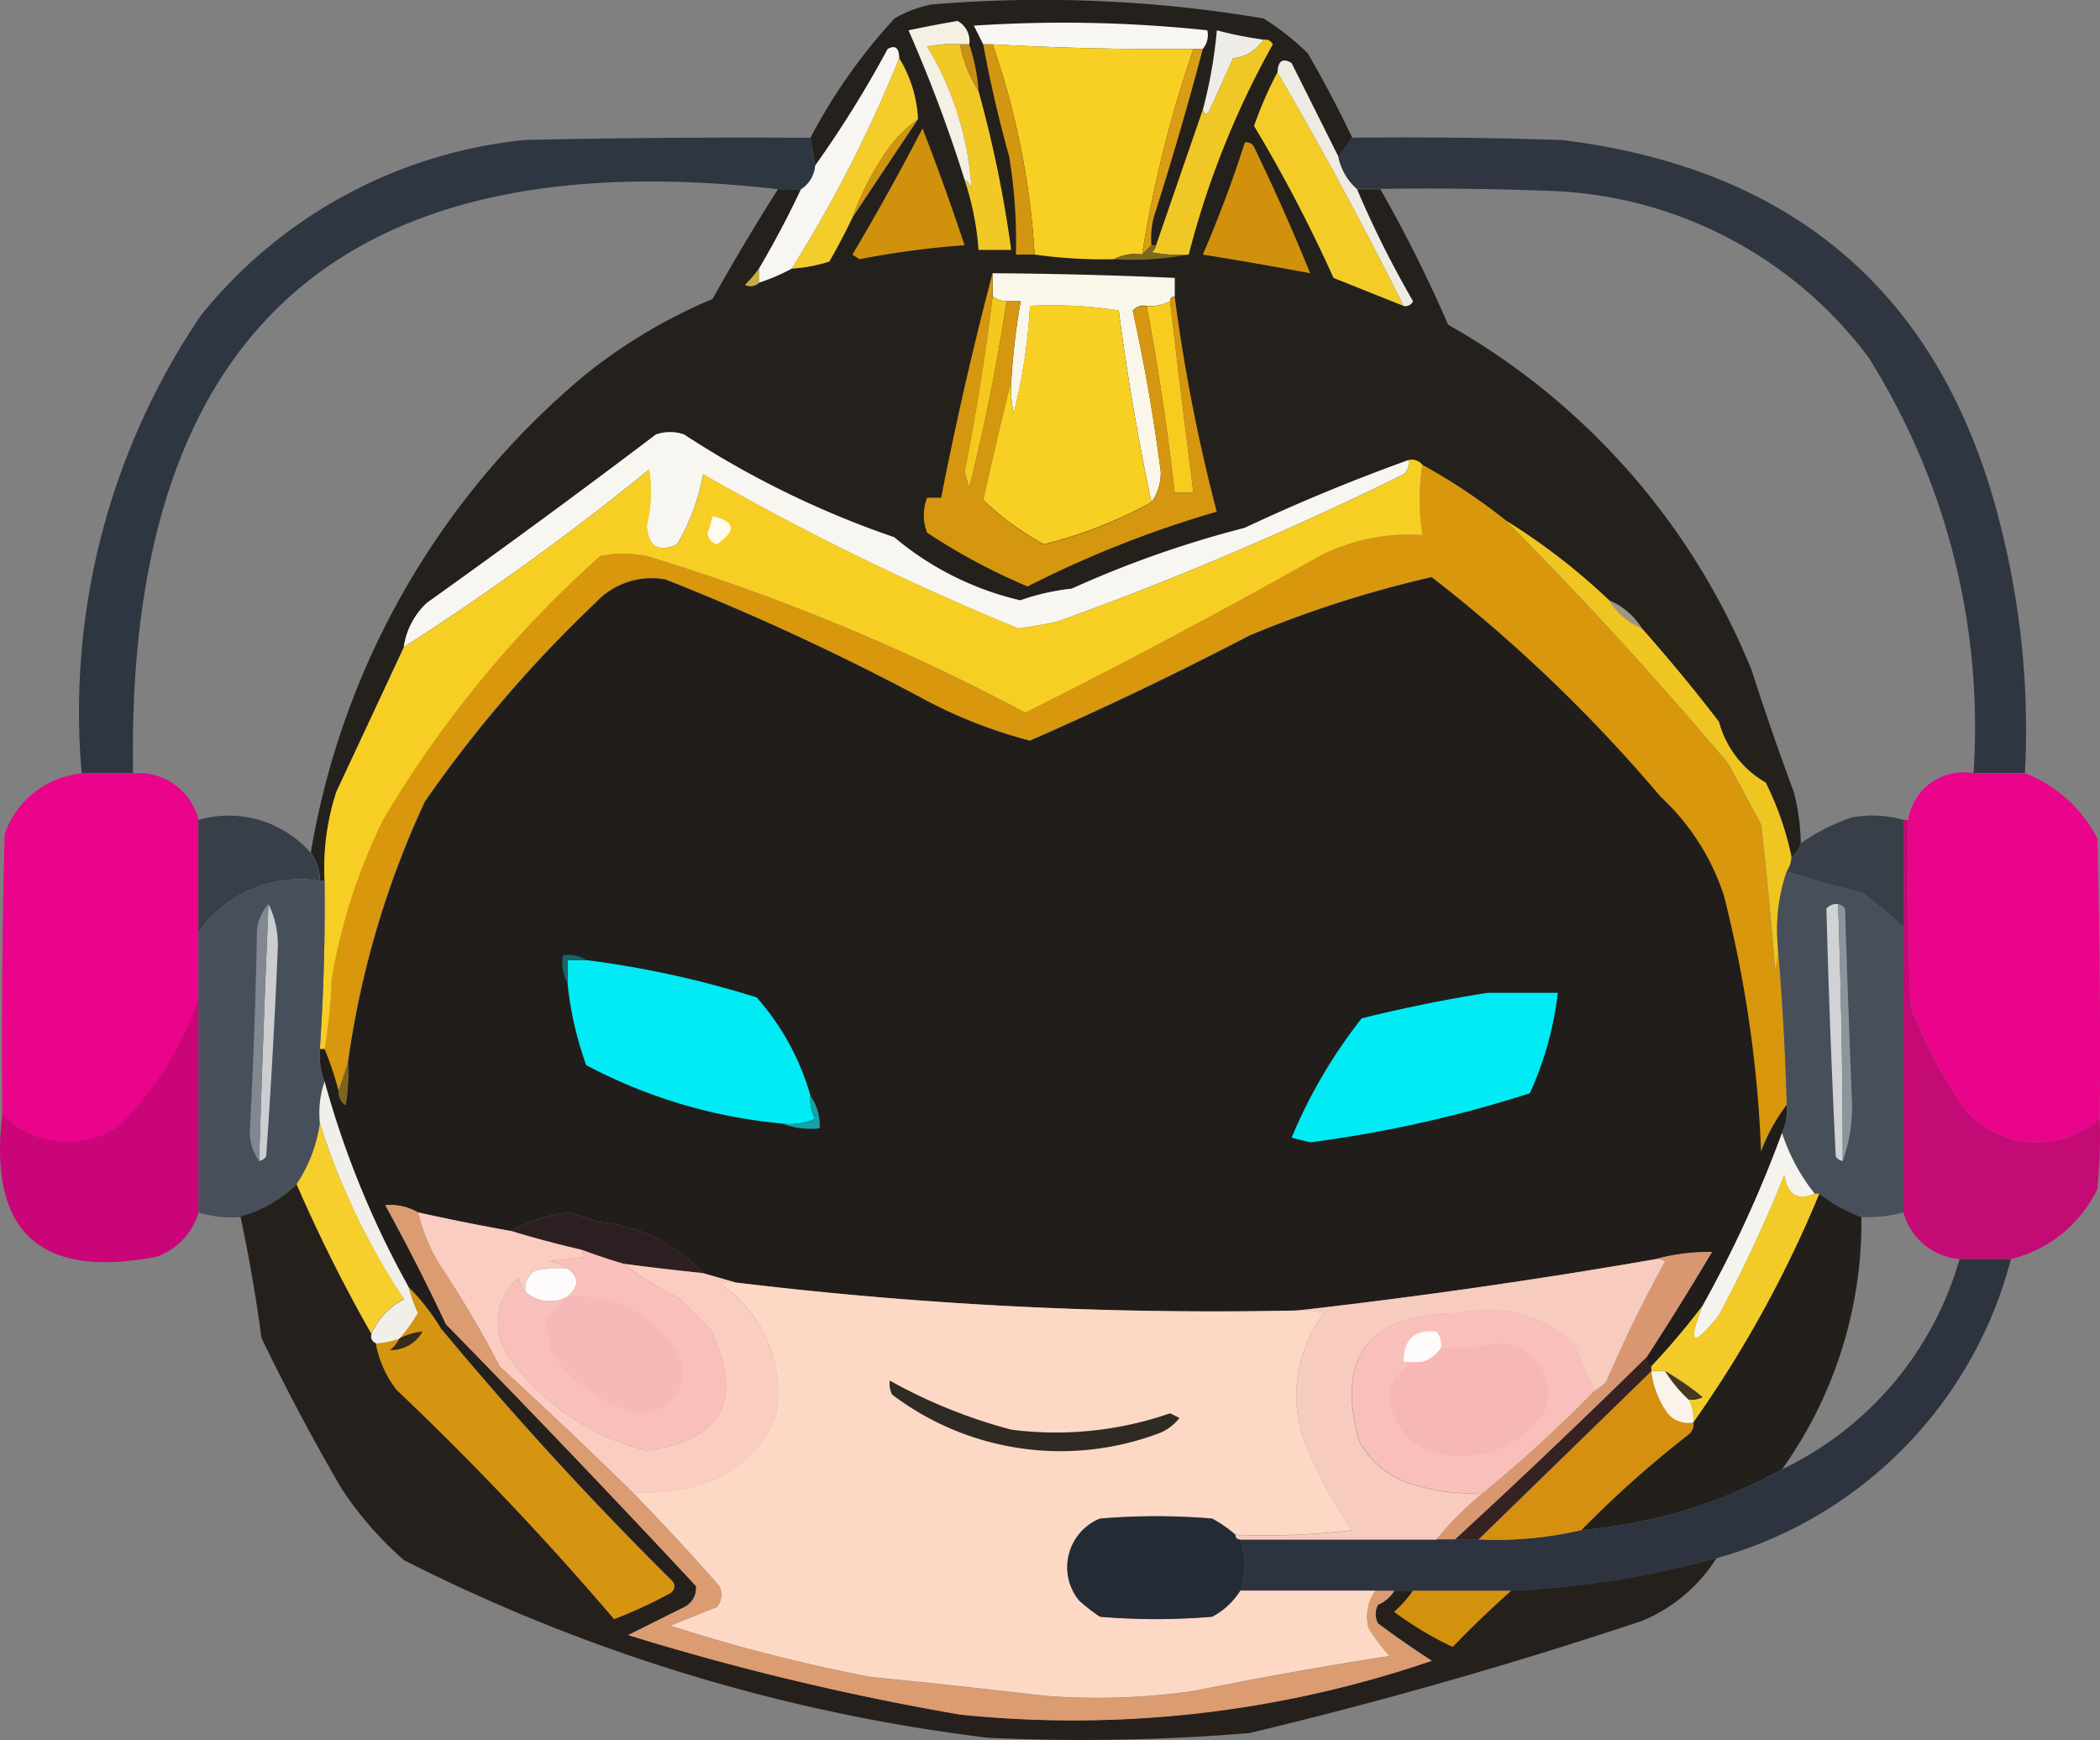 <svg xmlns="http://www.w3.org/2000/svg" width="40.481" height="33.539" viewBox="0 0 40.481 33.539">
  <rect x="0" y="0" width="40.481" height="33.539" fill="#808080" stroke="none"/>
  <g id="KAPTEN-LIVECHAT" transform="translate(-9.97 -11.462)">
    <g id="Group_8761" data-name="Group 8761" transform="translate(15.957 11.462)">
      <path id="Path_7720" data-name="Path 7720" d="M111.581,35.672q-.137.185-.27.36l-.9-1.8q-.256-.154-.27.18a7.343,7.343,0,0,0-.45,1.036,28.091,28.091,0,0,1,1.531,2.927l1.351.54a.165.165,0,0,0,.18-.09,19.564,19.564,0,0,1-1.081-2.161h.45a26.484,26.484,0,0,1,1.306,2.611,13.452,13.452,0,0,1,5.853,6.664q.379,1.181.81,2.341a4.226,4.226,0,0,1,.135.991.637.637,0,0,1-.18.27,5.853,5.853,0,0,0-.5-1.441,1.921,1.921,0,0,1-.9-1.171q-.712-.93-1.486-1.8a1.374,1.374,0,0,0-.63-.54,12.187,12.187,0,0,0-1.981-1.531,11.62,11.62,0,0,0-1.621-1.081.258.258,0,0,0-.27-.09q-1.6.576-3.152,1.306a20.3,20.3,0,0,0-3.332,1.171,4.341,4.341,0,0,0-.991.225,5.815,5.815,0,0,1-2.431-1.216A18.119,18.119,0,0,1,98.7,41.39a.832.832,0,0,0-.54,0q-2.187,1.655-4.412,3.242a1.439,1.439,0,0,0-.45.855Q92.655,46.869,92,48.279a4.717,4.717,0,0,0-.225,1.711h-.09a1.023,1.023,0,0,0-.18-.54,15.261,15.261,0,0,1,5.313-9.23,10.282,10.282,0,0,1,2.431-1.441q.6-1.075,1.261-2.116h.45q-.371.787-.81,1.531a2.721,2.721,0,0,1-.27.315.238.238,0,0,0,.27-.045,3.9,3.9,0,0,0,.63-.27,3.069,3.069,0,0,0,.72-.135q.244-.421.45-.855.626-.942,1.261-1.891a2.465,2.465,0,0,0-.36-1.171q-.005-.3-.225-.18a21.133,21.133,0,0,1-1.4,2.251l-.09-.54a10.7,10.7,0,0,1,1.621-2.3,2.212,2.212,0,0,1,.72-.27,25.566,25.566,0,0,1,6.393.27,4.875,4.875,0,0,1,.855.675Q111.188,34.849,111.581,35.672Z" transform="translate(-91.5 -33.017)" fill="#24201c" fill-rule="evenodd"/>
    </g>
    <g id="Group_8762" data-name="Group 8762" transform="translate(28.743 11.899)">
      <path id="Path_7721" data-name="Path 7721" d="M237.912,38.376h-.18q-1.938.018-3.872-.09h-.18l-.18-.36a26.273,26.273,0,0,1,4.5.09A.415.415,0,0,1,237.912,38.376Z" transform="translate(-233.5 -37.869)" fill="#f8f7f4" fill-rule="evenodd"/>
    </g>
    <g id="Group_8763" data-name="Group 8763" transform="translate(33.156 12.046)">
      <path id="Path_7722" data-name="Path 7722" d="M283.671,39.68a.792.792,0,0,1-.585.36l-.45.991q-.093.167-.135,0a9.226,9.226,0,0,0,.27-1.531A7.377,7.377,0,0,0,283.671,39.68Z" transform="translate(-282.5 -39.5)" fill="#edece6" fill-rule="evenodd"/>
    </g>
    <g id="Group_8764" data-name="Group 8764" transform="translate(27.843 12.311)">
      <path id="Path_7723" data-name="Path 7723" d="M224.13,42.445a2.736,2.736,0,0,0,.36.9,23.042,23.042,0,0,1,.63,3.062h-.63a5.536,5.536,0,0,0-.27-1.351.3.3,0,0,1,.135.18,6,6,0,0,0-.855-2.746A2.246,2.246,0,0,1,224.13,42.445Z" transform="translate(-223.5 -42.439)" fill="#f1c826" fill-rule="evenodd"/>
    </g>
    <g id="Group_8765" data-name="Group 8765" transform="translate(24.601 12.371)">
      <path id="Path_7724" data-name="Path 7724" d="M190.2,43.321a25.75,25.75,0,0,1-2.071,4.052,3.9,3.9,0,0,1-.63.27v-.27q.44-.744.81-1.531a.6.6,0,0,0,.27-.45,21.128,21.128,0,0,0,1.4-2.251Q190.2,43.017,190.2,43.321Z" transform="translate(-187.5 -43.105)" fill="#f7f6f2" fill-rule="evenodd"/>
    </g>
    <g id="Group_8766" data-name="Group 8766" transform="translate(29.104 12.316)">
      <path id="Path_7725" data-name="Path 7725" d="M237.5,42.5q1.934.108,3.872.09a23.909,23.909,0,0,0-.991,3.962.865.865,0,0,0-.54.09,9.479,9.479,0,0,1-1.531-.09A15.015,15.015,0,0,0,237.5,42.5Z" transform="translate(-237.5 -42.5)" fill="#f8cf23" fill-rule="evenodd"/>
    </g>
    <g id="Group_8767" data-name="Group 8767" transform="translate(27.483 11.866)">
      <path id="Path_7726" data-name="Path 7726" d="M220.671,37.95h-.18a2.245,2.245,0,0,0-.63.045,6,6,0,0,1,.855,2.746.3.3,0,0,0-.135-.18A28.045,28.045,0,0,0,219.5,37.68q.471-.1.946-.18A.438.438,0,0,1,220.671,37.95Z" transform="translate(-219.5 -37.5)" fill="#f4f0e4" fill-rule="evenodd"/>
    </g>
    <g id="Group_8768" data-name="Group 8768" transform="translate(32.165 12.224)">
      <path id="Path_7727" data-name="Path 7727" d="M273.661,41.475a.165.165,0,0,1,.18.09,16.867,16.867,0,0,0-1.621,4.052,2.921,2.921,0,0,1-.72-.045.2.2,0,0,0,.09-.135l.9-2.611q.042.167.135,0l.45-.991A.792.792,0,0,0,273.661,41.475Z" transform="translate(-271.5 -41.472)" fill="#efc826" fill-rule="evenodd"/>
    </g>
    <g id="Group_8769" data-name="Group 8769" transform="translate(34.596 12.628)">
      <path id="Path_7728" data-name="Path 7728" d="M299.671,47.81a1.137,1.137,0,0,0,.36.63,19.575,19.575,0,0,0,1.081,2.161.165.165,0,0,1-.18.09q-1.147-2.3-2.431-4.5.014-.334.27-.18Z" transform="translate(-298.5 -45.961)" fill="#eeebe2" fill-rule="evenodd"/>
    </g>
    <g id="Group_8770" data-name="Group 8770" transform="translate(28.473 12.316)">
      <path id="Path_7729" data-name="Path 7729" d="M230.5,42.5h.18a3.509,3.509,0,0,1,.18.9A2.736,2.736,0,0,1,230.5,42.5Z" transform="translate(-230.5 -42.5)" fill="#ca9016" fill-rule="evenodd"/>
    </g>
    <g id="Group_8771" data-name="Group 8771" transform="translate(25.232 12.586)">
      <path id="Path_7730" data-name="Path 7730" d="M196.571,45.5a2.465,2.465,0,0,1,.36,1.171,2.6,2.6,0,0,0-.675.72,5.334,5.334,0,0,0-.585,1.171q-.206.435-.45.855a3.069,3.069,0,0,1-.72.135A25.75,25.75,0,0,0,196.571,45.5Z" transform="translate(-194.5 -45.5)" fill="#f4cd2a" fill-rule="evenodd"/>
    </g>
    <g id="Group_8772" data-name="Group 8772" transform="translate(34.146 12.856)">
      <path id="Path_7731" data-name="Path 7731" d="M293.95,48.5q1.284,2.207,2.431,4.5l-1.351-.54a28.087,28.087,0,0,0-1.531-2.927A7.337,7.337,0,0,1,293.95,48.5Z" transform="translate(-293.5 -48.5)" fill="#f3cc27" fill-rule="evenodd"/>
    </g>
    <g id="Group_8773" data-name="Group 8773" transform="translate(28.923 12.316)">
      <path id="Path_7732" data-name="Path 7732" d="M235.5,42.5h.18a15.014,15.014,0,0,1,.81,4.052h-.36A10.032,10.032,0,0,0,236,44.661Q235.7,43.588,235.5,42.5Z" transform="translate(-235.5 -42.5)" fill="#d29611" fill-rule="evenodd"/>
    </g>
    <g id="Group_8774" data-name="Group 8774" transform="translate(11.499 14.113)">
      <path id="Path_7733" data-name="Path 7733" d="M56.094,62.459l.09.54a.6.6,0,0,1-.27.45h-.45Q42.818,62,43.037,74.705h-.991a13.609,13.609,0,0,1,2.3-8.825A9.19,9.19,0,0,1,50.6,62.5Q53.375,62.44,56.094,62.459Z" transform="translate(-42.001 -62.454)" fill="#2e3641" fill-rule="evenodd"/>
    </g>
    <g id="Group_8775" data-name="Group 8775" transform="translate(35.767 14.111)">
      <path id="Path_7734" data-name="Path 7734" d="M311.77,62.443q2.027-.022,4.052.045,6.938.859,8.51,7.7a15.935,15.935,0,0,1,.405,4.5h-.991a13.375,13.375,0,0,0-2.026-8.014,8.014,8.014,0,0,0-5.988-3.2q-1.71-.068-3.422-.045h-.45a1.137,1.137,0,0,1-.36-.63Q311.633,62.628,311.77,62.443Z" transform="translate(-311.5 -62.438)" fill="#2f3641" fill-rule="evenodd"/>
    </g>
    <g id="Group_8776" data-name="Group 8776" transform="translate(26.402 13.937)">
      <path id="Path_7735" data-name="Path 7735" d="M208.851,60.5q.428,1.1.81,2.251a17.03,17.03,0,0,0-2.026.27l-.135-.09Q208.211,61.734,208.851,60.5Z" transform="translate(-207.5 -60.5)" fill="#d0910d" fill-rule="evenodd"/>
    </g>
    <g id="Group_8777" data-name="Group 8777" transform="translate(31.985 12.406)">
      <path id="Path_7736" data-name="Path 7736" d="M270.491,43.5h.18q-.43,1.63-.945,3.242a1.661,1.661,0,0,0-.045.54l-.18.18A23.909,23.909,0,0,1,270.491,43.5Z" transform="translate(-269.5 -43.5)" fill="#da9d15" fill-rule="evenodd"/>
    </g>
    <g id="Group_8778" data-name="Group 8778" transform="translate(33.156 14.205)">
      <path id="Path_7737" data-name="Path 7737" d="M283.31,63.475a.165.165,0,0,1,.18.09q.58,1.2,1.081,2.431-1.032-.194-2.071-.36Q282.96,64.572,283.31,63.475Z" transform="translate(-282.5 -63.472)" fill="#d1910d" fill-rule="evenodd"/>
    </g>
    <g id="Group_8779" data-name="Group 8779" transform="translate(26.402 13.757)">
      <path id="Path_7738" data-name="Path 7738" d="M208.761,58.5q-.635.949-1.261,1.891a5.336,5.336,0,0,1,.585-1.171A2.6,2.6,0,0,1,208.761,58.5Z" transform="translate(-207.5 -58.5)" fill="#cf9410" fill-rule="evenodd"/>
    </g>
    <g id="Group_8782" data-name="Group 8782" transform="translate(31.445 16.188)">
      <path id="Path_7741" data-name="Path 7741" d="M264.22,85.5h.09a.2.2,0,0,1-.09.135,2.921,2.921,0,0,0,.72.045,5.817,5.817,0,0,1-1.441.09.865.865,0,0,1,.54-.09Z" transform="translate(-263.5 -85.5)" fill="#7e6920" fill-rule="evenodd"/>
    </g>
    <g id="Group_8783" data-name="Group 8783" transform="translate(29.104 16.728)">
      <path id="Path_7742" data-name="Path 7742" d="M237.5,91.5q1.757.011,3.512.09v.36a.08.08,0,0,0-.09.09.824.824,0,0,1-.45.09.279.279,0,0,0-.27.09q.339,1.54.54,3.107a.966.966,0,0,1-.18.585q-.388-1.83-.63-3.692a8.2,8.2,0,0,0-1.711-.09,10.77,10.77,0,0,1-.315,2.071,2.244,2.244,0,0,1-.045-.63,13.371,13.371,0,0,1,.18-1.531h-.27a.516.516,0,0,1-.27-.09Z" transform="translate(-237.5 -91.5)" fill="#faf6ea" fill-rule="evenodd"/>
    </g>
    <g id="Group_8784" data-name="Group 8784" transform="translate(24.331 16.638)">
      <path id="Path_7743" data-name="Path 7743" d="M184.77,90.5v.27a.238.238,0,0,1-.27.045A2.722,2.722,0,0,0,184.77,90.5Z" transform="translate(-184.5 -90.5)" fill="#c8ae41" fill-rule="evenodd"/>
    </g>
    <g id="Group_8785" data-name="Group 8785" transform="translate(27.779 16.728)">
      <path id="Path_7744" data-name="Path 7744" d="M224.112,91.5v.45q-.2,1.7-.54,3.377l.09.315q.447-1.781.72-3.6h.27a13.371,13.371,0,0,0-.18,1.531q-.276,1.129-.54,2.3a5.433,5.433,0,0,0,1.171.855,8.63,8.63,0,0,0,2.071-.81.966.966,0,0,0,.18-.585q-.2-1.566-.54-3.107a.279.279,0,0,1,.27-.09q.333,1.791.54,3.6h.36q-.235-1.845-.45-3.692a.08.08,0,0,1,.09-.09,33.561,33.561,0,0,0,.81,4.142,20.847,20.847,0,0,0-3.647,1.441,11.965,11.965,0,0,1-1.936-1.036.921.921,0,0,1,0-.675h.27Q223.551,93.632,224.112,91.5Z" transform="translate(-222.788 -91.5)" fill="#d59610" fill-rule="evenodd"/>
    </g>
    <g id="Group_8786" data-name="Group 8786" transform="translate(28.563 17.179)">
      <path id="Path_7745" data-name="Path 7745" d="M232.04,96.5a.516.516,0,0,0,.27.09q-.274,1.821-.72,3.6l-.09-.315Q231.836,98.2,232.04,96.5Z" transform="translate(-231.5 -96.5)" fill="#f4c81d" fill-rule="evenodd"/>
    </g>
    <g id="Group_8787" data-name="Group 8787" transform="translate(28.923 17.348)">
      <path id="Path_7746" data-name="Path 7746" d="M238.742,102.17a8.63,8.63,0,0,1-2.071.81,5.433,5.433,0,0,1-1.171-.855q.264-1.167.54-2.3a2.245,2.245,0,0,0,.045.63,10.772,10.772,0,0,0,.315-2.071,8.2,8.2,0,0,1,1.711.09Q238.354,100.34,238.742,102.17Z" transform="translate(-235.5 -98.377)" fill="#f8d023" fill-rule="evenodd"/>
    </g>
    <g id="Group_8788" data-name="Group 8788" transform="translate(32.075 17.269)">
      <path id="Path_7747" data-name="Path 7747" d="M270.95,97.5q.215,1.847.45,3.692h-.36q-.207-1.811-.54-3.6A.824.824,0,0,0,270.95,97.5Z" transform="translate(-270.5 -97.5)" fill="#f7cc1f" fill-rule="evenodd"/>
    </g>
    <g id="Group_8789" data-name="Group 8789" transform="translate(17.758 19.79)">
      <path id="Path_7748" data-name="Path 7748" d="M130.86,126.04a.279.279,0,0,1-.09.27,64.776,64.776,0,0,1-6.664,2.837q-.38.085-.765.135a51.711,51.711,0,0,1-6.078-2.972,4.062,4.062,0,0,1-.5,1.351q-.543.246-.585-.36a2.817,2.817,0,0,0,.045-1.081,52.012,52.012,0,0,1-4.728,3.422,1.439,1.439,0,0,1,.45-.855q2.225-1.586,4.412-3.242a.833.833,0,0,1,.54,0,18.117,18.117,0,0,0,4.052,1.981,5.815,5.815,0,0,0,2.431,1.216,4.341,4.341,0,0,1,.991-.225,20.3,20.3,0,0,1,3.332-1.171Q129.256,126.617,130.86,126.04Z" transform="translate(-111.5 -125.5)" fill="#f8f6f1" fill-rule="evenodd"/>
    </g>
    <g id="Group_8790" data-name="Group 8790" transform="translate(16.227 20.42)">
      <path id="Path_7749" data-name="Path 7749" d="M115.661,132.5a11.62,11.62,0,0,1,1.621,1.081q2.229,2.245,4.277,4.682l.63,1.171q.155,1.394.27,2.791a1.662,1.662,0,0,0,.045-.54q.136,1.552.18,3.152a3.418,3.418,0,0,0-.5.9,23.482,23.482,0,0,0-.72-4.953,4.507,4.507,0,0,0-1.216-1.891,29.4,29.4,0,0,0-4.412-4.232,21.728,21.728,0,0,0-3.512,1.126q-2.082,1.086-4.232,2.026a9.3,9.3,0,0,1-1.981-.765,47.908,47.908,0,0,0-5.043-2.341,1.472,1.472,0,0,0-1.351.45,24.809,24.809,0,0,0-3.287,3.827,17.646,17.646,0,0,0-1.486,5.043l-.18.54a6.412,6.412,0,0,0-.27-.81,9.96,9.96,0,0,0,.135-1.351,11.214,11.214,0,0,1,.991-3.062,21.452,21.452,0,0,1,4.187-5.088,2.272,2.272,0,0,1,.9,0,40.528,40.528,0,0,1,7.294,3.017q2.875-1.438,5.673-3.017a3.8,3.8,0,0,1,1.981-.405A4.333,4.333,0,0,1,115.661,132.5Z" transform="translate(-94.5 -132.5)" fill="#d8970d" fill-rule="evenodd"/>
    </g>
    <g id="Group_8791" data-name="Group 8791" transform="translate(16.137 20.324)">
      <path id="Path_7750" data-name="Path 7750" d="M114.481,131.433a.258.258,0,0,1,.27.09,4.334,4.334,0,0,0,0,1.351,3.8,3.8,0,0,0-1.981.405q-2.8,1.579-5.673,3.017a40.531,40.531,0,0,0-7.294-3.017,2.273,2.273,0,0,0-.9,0,21.453,21.453,0,0,0-4.187,5.088,11.213,11.213,0,0,0-.991,3.062,9.959,9.959,0,0,1-.135,1.351H93.5q.109-1.618.09-3.242a4.717,4.717,0,0,1,.225-1.711q.66-1.409,1.306-2.791a52.011,52.011,0,0,0,4.728-3.422,2.817,2.817,0,0,1-.045,1.081q.042.607.585.36a4.062,4.062,0,0,0,.5-1.351,51.714,51.714,0,0,0,6.078,2.972q.386-.05.765-.135a64.769,64.769,0,0,0,6.664-2.836A.279.279,0,0,0,114.481,131.433Z" transform="translate(-93.5 -131.426)" fill="#f7cf24" fill-rule="evenodd"/>
    </g>
    <g id="Group_8792" data-name="Group 8792" transform="translate(23.611 21.411)">
      <path id="Path_7751" data-name="Path 7751" d="M176.59,143.5q.661.14.09.54a.24.24,0,0,1-.18-.225A1.269,1.269,0,0,0,176.59,143.5Z" transform="translate(-176.5 -143.5)" fill="#fffbef" fill-rule="evenodd"/>
    </g>
    <g id="Group_8793" data-name="Group 8793" transform="translate(16.132 22.582)">
      <path id="Path_7752" data-name="Path 7752" d="M121.723,166.675a1.083,1.083,0,0,1-.09.54,23.272,23.272,0,0,1-1.531,3.332,14.46,14.46,0,0,1-.991,1.171.146.146,0,0,1-.09-.18q.644-.994,1.261-2.026a3.973,3.973,0,0,0-1.081.135q-3.469.6-6.934.991a76.716,76.716,0,0,1-10.806-.54l-.63-.18a3.111,3.111,0,0,0-2.026-.991l-.54-.18a2.794,2.794,0,0,0-1.126.36q-.9-.163-1.8-.36a1.052,1.052,0,0,0-.63-.135q.627,1.14,1.171,2.3a.08.08,0,0,1-.09.09,4.105,4.105,0,0,0-.63-.81,17.861,17.861,0,0,1-1.621-3.962,1.392,1.392,0,0,1-.09-.63h.09a6.41,6.41,0,0,1,.27.81.3.3,0,0,0,.135.27,3.687,3.687,0,0,0,.045-.81,17.645,17.645,0,0,1,1.486-5.043A24.809,24.809,0,0,1,98.761,157a1.472,1.472,0,0,1,1.351-.45,47.905,47.905,0,0,1,5.043,2.341,9.3,9.3,0,0,0,1.981.765q2.15-.94,4.232-2.026a21.734,21.734,0,0,1,3.512-1.126,29.4,29.4,0,0,1,4.412,4.232,4.507,4.507,0,0,1,1.216,1.891,23.485,23.485,0,0,1,.72,4.953A3.418,3.418,0,0,1,121.723,166.675Z" transform="translate(-93.443 -156.5)" fill="#211d1a" fill-rule="evenodd"/>
    </g>
    <g id="Group_8794" data-name="Group 8794" transform="translate(39.009 21.501)">
      <path id="Path_7753" data-name="Path 7753" d="M347.5,144.5a12.186,12.186,0,0,1,1.981,1.531,1.374,1.374,0,0,0,.63.54q.774.872,1.486,1.8a1.921,1.921,0,0,0,.9,1.171,5.858,5.858,0,0,1,.5,1.441.515.515,0,0,1-.09.27,3.454,3.454,0,0,0-.18,1.351,1.666,1.666,0,0,1-.045.54q-.115-1.4-.27-2.791l-.63-1.171Q349.729,146.745,347.5,144.5Z" transform="translate(-347.5 -144.5)" fill="#efc621" fill-rule="evenodd"/>
    </g>
    <g id="Group_8795" data-name="Group 8795" transform="translate(40.99 23.032)">
      <path id="Path_7754" data-name="Path 7754" d="M369.5,161.5a1.374,1.374,0,0,1,.63.54A1.374,1.374,0,0,1,369.5,161.5Z" transform="translate(-369.5 -161.5)" fill="#9c9683" fill-rule="evenodd"/>
    </g>
    <g id="Group_8796" data-name="Group 8796" transform="translate(10.008 26.363)">
      <path id="Path_7755" data-name="Path 7755" d="M26.974,198.5h.991a1.179,1.179,0,0,1,1.261.9v3.422a6.271,6.271,0,0,1-1.531,2.476,1.758,1.758,0,0,1-2.251-.225q-.023-2.7.045-5.4A1.75,1.75,0,0,1,26.974,198.5Z" transform="translate(-25.438 -198.495)" fill="#ea038b" fill-rule="evenodd"/>
    </g>
    <g id="Group_8797" data-name="Group 8797" transform="translate(46.747 26.358)">
      <path id="Path_7756" data-name="Path 7756" d="M434.7,198.447h.991a2.626,2.626,0,0,1,1.4,1.261q.068,2.7.045,5.4a1.833,1.833,0,0,1-2.837-.54,10.219,10.219,0,0,1-.81-1.621q-.067-1.8-.045-3.6A1.077,1.077,0,0,1,434.7,198.447Z" transform="translate(-433.437 -198.441)" fill="#ea038b" fill-rule="evenodd"/>
    </g>
    <g id="Group_8798" data-name="Group 8798" transform="translate(13.795 27.187)">
      <path id="Path_7757" data-name="Path 7757" d="M69.661,208.35a1.023,1.023,0,0,1,.18.54,2.411,2.411,0,0,0-2.341.99v-2.161A2.1,2.1,0,0,1,69.661,208.35Z" transform="translate(-67.5 -207.642)" fill="#383f48" fill-rule="evenodd"/>
    </g>
    <g id="Group_8799" data-name="Group 8799" transform="translate(44.412 27.182)">
      <path id="Path_7758" data-name="Path 7758" d="M409.751,207.674v2.071a8.87,8.87,0,0,0-.81-.675q-.763-.177-1.441-.405a.516.516,0,0,0,.09-.27.636.636,0,0,0,.18-.27,3.827,3.827,0,0,1,.991-.5A2.18,2.18,0,0,1,409.751,207.674Z" transform="translate(-407.5 -207.592)" fill="#383f48" fill-rule="evenodd"/>
    </g>
    <g id="Group_8800" data-name="Group 8800" transform="translate(13.795 28.414)">
      <path id="Path_7759" data-name="Path 7759" d="M69.841,221.291h.09q.019,1.623-.09,3.242a1.392,1.392,0,0,0,.09.63,1.878,1.878,0,0,0-.09.81,2.812,2.812,0,0,1-.45,1.171,2.48,2.48,0,0,1-1.081.63,2.149,2.149,0,0,1-.81-.09v-5.4A2.411,2.411,0,0,1,69.841,221.291Z" transform="translate(-67.5 -221.27)" fill="#474f5b" fill-rule="evenodd"/>
    </g>
    <g id="Group_8801" data-name="Group 8801" transform="translate(44.225 28.255)">
      <path id="Path_7760" data-name="Path 7760" d="M405.613,219.5q.678.228,1.441.405a8.874,8.874,0,0,1,.81.675v5.493a2.632,2.632,0,0,1-.81.09,2.964,2.964,0,0,1-.81-.45h-.09a3.7,3.7,0,0,1-.63-1.171,1.083,1.083,0,0,0,.09-.54q-.044-1.6-.18-3.152A3.453,3.453,0,0,1,405.613,219.5Z" transform="translate(-405.426 -219.5)" fill="#474f5b" fill-rule="evenodd"/>
    </g>
    <g id="Group_8802" data-name="Group 8802" transform="translate(20.909 29.965)">
      <path id="Path_7761" data-name="Path 7761" d="M146.86,238.5a18.9,18.9,0,0,1,3.287.72,4.858,4.858,0,0,1,1.036,1.891.82.82,0,0,0,.09.45,1.181,1.181,0,0,1-.63.09,9.993,9.993,0,0,1-3.782-1.126,6.677,6.677,0,0,1-.36-1.576v-.45Z" transform="translate(-146.5 -238.5)" fill="#01ebf5" fill-rule="evenodd"/>
    </g>
    <g id="Group_8803" data-name="Group 8803" transform="translate(20.81 29.867)">
      <path id="Path_7762" data-name="Path 7762" d="M145.856,237.5h-.36v.45a.865.865,0,0,1-.09-.54A.618.618,0,0,1,145.856,237.5Z" transform="translate(-145.396 -237.402)" fill="#1a6364" fill-rule="evenodd"/>
    </g>
    <g id="Group_8804" data-name="Group 8804" transform="translate(34.867 30.596)">
      <path id="Path_7763" data-name="Path 7763" d="M305.282,245.5h1.351a6.481,6.481,0,0,1-.54,1.936,23.965,23.965,0,0,1-4.232.946l-.36-.09a9.787,9.787,0,0,1,1.351-2.3Q304.073,245.69,305.282,245.5Z" transform="translate(-301.5 -245.5)" fill="#01ebf5" fill-rule="evenodd"/>
    </g>
    <g id="Group_8805" data-name="Group 8805" transform="translate(9.97 30.686)">
      <path id="Path_7764" data-name="Path 7764" d="M28.841,246.5v4.142a1.281,1.281,0,0,1-.81.855q-3.378.651-2.972-2.746a1.758,1.758,0,0,0,2.251.225A6.271,6.271,0,0,0,28.841,246.5Z" transform="translate(-25.015 -246.5)" fill="#c90577" fill-rule="evenodd"/>
    </g>
    <g id="Group_8806" data-name="Group 8806" transform="translate(46.663 27.264)">
      <path id="Path_7765" data-name="Path 7765" d="M432.5,208.5h.09q-.023,1.8.045,3.6a10.217,10.217,0,0,0,.81,1.621,1.833,1.833,0,0,0,2.837.54,10.184,10.184,0,0,1-.045,1.351,2.5,2.5,0,0,1-1.666,1.351h-.991a1.221,1.221,0,0,1-1.081-.9V208.5Z" transform="translate(-432.5 -208.5)" fill="#c40a75" fill-rule="evenodd"/>
    </g>
    <g id="Group_8807" data-name="Group 8807" transform="translate(45.177 28.884)">
      <path id="Path_7766" data-name="Path 7766" d="M416.225,226.488q.088,2.475.09,4.953a.2.2,0,0,1-.135-.09q-.117-2.389-.18-4.773A.257.257,0,0,1,416.225,226.488Z" transform="translate(-416 -226.487)" fill="#d0d2d5" fill-rule="evenodd"/>
    </g>
    <g id="Group_8808" data-name="Group 8808" transform="translate(45.402 28.885)">
      <path id="Path_7767" data-name="Path 7767" d="M418.5,226.5a.2.2,0,0,1,.135.09q.059,1.891.135,3.782a3.134,3.134,0,0,1-.18,1.081Q418.587,228.975,418.5,226.5Z" transform="translate(-418.5 -226.5)" fill="#8e949b" fill-rule="evenodd"/>
    </g>
    <g id="Group_8809" data-name="Group 8809" transform="translate(14.966 28.885)">
      <path id="Path_7768" data-name="Path 7768" d="M80.68,226.5a1.784,1.784,0,0,1,.18.81q-.083,2.028-.225,4.052a.2.2,0,0,1-.135.09Q80.575,228.976,80.68,226.5Z" transform="translate(-80.5 -226.5)" fill="#cbcdd1" fill-rule="evenodd"/>
    </g>
    <g id="Group_8810" data-name="Group 8810" transform="translate(16.127 32.307)">
      <path id="Path_7769" data-name="Path 7769" d="M93.488,264.5a17.86,17.86,0,0,0,1.621,3.962,3.318,3.318,0,0,0,.18.5,2.963,2.963,0,0,1-.36.5,1.864,1.864,0,0,1-.45.09.146.146,0,0,1-.09-.18,1.374,1.374,0,0,1,.63-.675A13.467,13.467,0,0,1,93.4,265.31,1.878,1.878,0,0,1,93.488,264.5Z" transform="translate(-93.388 -264.5)" fill="#f1efe9" fill-rule="evenodd"/>
    </g>
    <g id="Group_8811" data-name="Group 8811" transform="translate(16.497 31.947)">
      <path id="Path_7770" data-name="Path 7770" d="M97.678,260.5a3.687,3.687,0,0,1-.045.81.3.3,0,0,1-.135-.27Z" transform="translate(-97.498 -260.5)" fill="#7c651b" fill-rule="evenodd"/>
    </g>
    <g id="Group_8812" data-name="Group 8812" transform="translate(14.786 28.885)">
      <path id="Path_7771" data-name="Path 7771" d="M78.86,226.5q-.105,2.476-.18,4.953a.966.966,0,0,1-.18-.585q.1-1.867.135-3.737A.869.869,0,0,1,78.86,226.5Z" transform="translate(-78.5 -226.5)" fill="#818890" fill-rule="evenodd"/>
    </g>
    <g id="Group_8813" data-name="Group 8813" transform="translate(25.051 32.577)">
      <path id="Path_7772" data-name="Path 7772" d="M193.04,267.5a1,1,0,0,1,.18.63,1.5,1.5,0,0,1-.72-.09,1.181,1.181,0,0,0,.63-.09A.821.821,0,0,1,193.04,267.5Z" transform="translate(-192.5 -267.5)" fill="#13a2a8" fill-rule="evenodd"/>
    </g>
    <g id="Group_8814" data-name="Group 8814" transform="translate(42.626 33.297)">
      <path id="Path_7773" data-name="Path 7773" d="M389.368,275.5a3.7,3.7,0,0,0,.63,1.171q-.495.21-.585-.36a27.648,27.648,0,0,1-1.261,2.7q-.761.955-.315-.18A23.26,23.26,0,0,0,389.368,275.5Z" transform="translate(-387.673 -275.5)" fill="#f5f3ed" fill-rule="evenodd"/>
    </g>
    <g id="Group_8815" data-name="Group 8815" transform="translate(15.686 33.117)">
      <path id="Path_7774" data-name="Path 7774" d="M88.95,273.5a13.467,13.467,0,0,0,1.621,3.377,1.374,1.374,0,0,0-.63.675,29.93,29.93,0,0,1-1.441-2.882A2.812,2.812,0,0,0,88.95,273.5Z" transform="translate(-88.5 -273.5)" fill="#f6cf2c" fill-rule="evenodd"/>
    </g>
    <g id="Group_8816" data-name="Group 8816" transform="translate(14.606 34.288)">
      <path id="Path_7775" data-name="Path 7775" d="M77.581,286.5a29.931,29.931,0,0,0,1.441,2.882.146.146,0,0,0,.09.18,2.043,2.043,0,0,0,.405.9,58.011,58.011,0,0,1,4.187,4.412,8.757,8.757,0,0,0,1.081-.5.15.15,0,0,0,.045-.225q-2.352-2.329-4.457-4.863a.08.08,0,0,0,.09-.09q2.439,2.491,4.818,5.043a.411.411,0,0,1-.225.405l-1.081.54a51.017,51.017,0,0,0,6.393,1.531,21.322,21.322,0,0,0,9.095-1.036q-.53-.344-1.036-.72a.383.383,0,0,1,0-.36.675.675,0,0,0,.315-.27h.36a2.263,2.263,0,0,1-.36.405,6.6,6.6,0,0,0,1.126.675q.54-.562,1.126-1.081a17.6,17.6,0,0,0,3.962-.63,3.1,3.1,0,0,1-1.441,1.216q-3.735,1.245-7.564,2.161a39.107,39.107,0,0,1-5.043.09,33.91,33.91,0,0,1-11.256-3.422,6.7,6.7,0,0,1-1.216-1.4q-.82-1.407-1.531-2.882-.159-1.181-.405-2.341A2.481,2.481,0,0,0,77.581,286.5Z" transform="translate(-76.5 -286.5)" fill="#26201d" fill-rule="evenodd"/>
    </g>
    <g id="Group_8817" data-name="Group 8817" transform="translate(41.8 34.108)">
      <path id="Path_7776" data-name="Path 7776" d="M381.652,284.86h.09a22.446,22.446,0,0,1-2.431,4.412.824.824,0,0,0-.09-.45.445.445,0,0,0,.27-.045,5.438,5.438,0,0,0-.72-.5h-.27v-.09a14.46,14.46,0,0,0,.991-1.171q-.445,1.135.315.18a27.648,27.648,0,0,0,1.261-2.7Q381.157,285.07,381.652,284.86Z" transform="translate(-378.5 -284.5)" fill="#f3cb29" fill-rule="evenodd"/>
    </g>
    <g id="Group_8818" data-name="Group 8818" transform="translate(40.45 34.468)">
      <path id="Path_7777" data-name="Path 7777" d="M368.092,288.5a2.964,2.964,0,0,0,.81.45,8.206,8.206,0,0,1-1.531,4.863,9.69,9.69,0,0,1-3.872,1.171,20.235,20.235,0,0,1,2.071-1.846.258.258,0,0,0,.09-.225A22.448,22.448,0,0,0,368.092,288.5Z" transform="translate(-363.5 -288.5)" fill="#231f1b" fill-rule="evenodd"/>
    </g>
    <g id="Group_8819" data-name="Group 8819" transform="translate(19.829 34.828)">
      <path id="Path_7778" data-name="Path 7778" d="M138.192,293.671q-.767-.075-1.531-.18-.4-.117-.81-.27-.693-.162-1.351-.36a2.794,2.794,0,0,1,1.126-.36l.54.18A3.111,3.111,0,0,1,138.192,293.671Z" transform="translate(-134.5 -292.5)" fill="#2d1f21" fill-rule="evenodd"/>
    </g>
    <g id="Group_8821" data-name="Group 8821" transform="translate(37.658 35.593)">
      <path id="Path_7780" data-name="Path 7780" d="M336.552,303.024q-1.814,1.786-3.692,3.512h-.36a6.382,6.382,0,0,1,.9-.9,25.65,25.65,0,0,0,2.161-1.981.636.636,0,0,0,.225-.18q.509-1.175,1.126-2.3a.218.218,0,0,0-.18-.045,3.973,3.973,0,0,1,1.081-.135Q337.2,302.03,336.552,303.024Z" transform="translate(-332.5 -300.998)" fill="#d99771" fill-rule="evenodd"/>
    </g>
    <g id="Group_8822" data-name="Group 8822" transform="translate(33.876 35.729)">
      <path id="Path_7781" data-name="Path 7781" d="M304.367,302.5h.991a8.093,8.093,0,0,1-5.673,5.763,17.6,17.6,0,0,1-3.962.63H290.5a1.407,1.407,0,0,0,0-.991h4.592a7.194,7.194,0,0,0,1.981-.18,9.691,9.691,0,0,0,3.872-1.171A6.453,6.453,0,0,0,304.367,302.5Z" transform="translate(-290.5 -302.5)" fill="#2d343f" fill-rule="evenodd"/>
    </g>
    <g id="Group_8823" data-name="Group 8823" transform="translate(18.028 34.828)">
      <path id="Path_7782" data-name="Path 7782" d="M114.5,292.5q.9.2,1.8.36.658.2,1.351.36a.2.2,0,0,0,.09.135l-.72.09a.792.792,0,0,1,.36.135,2.242,2.242,0,0,0-.63.045.414.414,0,0,0-.18.405.5.5,0,0,1-.135-.27,1.148,1.148,0,0,0-.18,1.531,4.617,4.617,0,0,0,2.656,1.8q2.211-.325,1.216-2.341l-.585-.585a7.141,7.141,0,0,1-1.081-.675q.764.1,1.531.18l.63.18a.444.444,0,0,0-.27.045,2.509,2.509,0,0,1,1.036,2.566,2.3,2.3,0,0,1-1.486,1.306,4.116,4.116,0,0,1-1.261.135q-1.26-1.237-2.566-2.431a20.622,20.622,0,0,0-1.171-1.981A3.533,3.533,0,0,1,114.5,292.5Z" transform="translate(-114.5 -292.5)" fill="#fbccc0" fill-rule="evenodd"/>
    </g>
    <g id="Group_8824" data-name="Group 8824" transform="translate(20.096 35.903)">
      <path id="Path_7783" data-name="Path 7783" d="M138.278,304.445q.34.251,0,.54a.694.694,0,0,1-.81-.09.414.414,0,0,1,.18-.405A2.242,2.242,0,0,1,138.278,304.445Z" transform="translate(-137.464 -304.439)" fill="#fefcfb" fill-rule="evenodd"/>
    </g>
    <g id="Group_8825" data-name="Group 8825" transform="translate(19.572 35.548)">
      <path id="Path_7784" data-name="Path 7784" d="M133.257,300.5q.413.153.81.27a7.143,7.143,0,0,0,1.081.675l.585.585q1,2.016-1.216,2.341a4.616,4.616,0,0,1-2.656-1.8,1.148,1.148,0,0,1,.18-1.531.5.5,0,0,0,.135.27.694.694,0,0,0,.81.09q.34-.289,0-.54a.792.792,0,0,0-.36-.135l.72-.09A.2.2,0,0,1,133.257,300.5Z" transform="translate(-131.649 -300.5)" fill="#f9c0bb" fill-rule="evenodd"/>
    </g>
    <g id="Group_8826" data-name="Group 8826" transform="translate(22.17 36.174)">
      <path id="Path_7785" data-name="Path 7785" d="M162.481,307.452a76.726,76.726,0,0,0,10.806.54,1.66,1.66,0,0,1,.54.045,2.627,2.627,0,0,0-.225,2.836,7.443,7.443,0,0,0,.765,1.351,14.148,14.148,0,0,1-2.251.09,2.458,2.458,0,0,0-.45-.315,12.977,12.977,0,0,0-2.161,0,1.011,1.011,0,0,0-.405,1.576,3.248,3.248,0,0,0,.405.315,12.983,12.983,0,0,0,2.161,0,1.433,1.433,0,0,0,.54-.5h2.611a.843.843,0,0,0-.135.72,3.55,3.55,0,0,0,.405.54q-1.9.294-3.782.675a13.1,13.1,0,0,1-2.882.09q-1.665-.195-3.332-.36a32.308,32.308,0,0,1-3.872-.99l.9-.36a.374.374,0,0,0,.045-.405q-.811-.923-1.666-1.8a4.119,4.119,0,0,0,1.261-.135,2.3,2.3,0,0,0,1.486-1.306,2.509,2.509,0,0,0-1.036-2.566A.445.445,0,0,1,162.481,307.452Z" transform="translate(-160.5 -307.447)" fill="#fdd8c5" fill-rule="evenodd"/>
    </g>
    <g id="Group_8827" data-name="Group 8827" transform="translate(33.786 35.725)">
      <path id="Path_7786" data-name="Path 7786" d="M297.6,302.461a.219.219,0,0,1,.18.045q-.617,1.121-1.126,2.3a.636.636,0,0,1-.225.18q-.211-.424-.405-.9a2.477,2.477,0,0,0-2.206-.585q-2.623.007-1.936,2.476a1.77,1.77,0,0,0,.855.765,3.643,3.643,0,0,0,1.531.225,6.384,6.384,0,0,0-.9.9H289.59a.08.08,0,0,1-.09-.09,14.151,14.151,0,0,0,2.251-.09,7.445,7.445,0,0,1-.765-1.351,2.627,2.627,0,0,1,.225-2.837,1.663,1.663,0,0,0-.54-.045Q294.135,303.062,297.6,302.461Z" transform="translate(-289.5 -302.457)" fill="#f8cbbf" fill-rule="evenodd"/>
    </g>
    <g id="Group_8828" data-name="Group 8828" transform="translate(20.459 36.446)">
      <path id="Path_7787" data-name="Path 7787" d="M141.95,310.468a2.185,2.185,0,0,1,2.206,1.261.8.8,0,0,1-.81.99,2.745,2.745,0,0,1-1.711-1.171,2.4,2.4,0,0,0-.135-.585A3.6,3.6,0,0,1,141.95,310.468Z" transform="translate(-141.5 -310.465)" fill="#f7b8b8" fill-rule="evenodd"/>
    </g>
    <g id="Group_8829" data-name="Group 8829" transform="translate(36.03 36.709)">
      <path id="Path_7788" data-name="Path 7788" d="M319.107,314.926a25.631,25.631,0,0,1-2.161,1.981,3.642,3.642,0,0,1-1.531-.225,1.77,1.77,0,0,1-.855-.765q-.687-2.47,1.936-2.476a2.477,2.477,0,0,1,2.206.585Q318.9,314.5,319.107,314.926Z" transform="translate(-314.417 -313.385)" fill="#f9c0bb" fill-rule="evenodd"/>
    </g>
    <g id="Group_8830" data-name="Group 8830" transform="translate(37.028 37.118)">
      <path id="Path_7789" data-name="Path 7789" d="M326.22,318.253a.628.628,0,0,1-.36.27h-.36q0-.652.63-.585A.4.4,0,0,1,326.22,318.253Z" transform="translate(-325.5 -317.932)" fill="#fefbfb" fill-rule="evenodd"/>
    </g>
    <g id="Group_8831" data-name="Group 8831" transform="translate(17.217 36.269)">
      <path id="Path_7790" data-name="Path 7790" d="M106.13,308.5a4.105,4.105,0,0,1,.63.81q2.105,2.533,4.457,4.863a.15.15,0,0,1-.045.225,8.771,8.771,0,0,1-1.081.5,58.013,58.013,0,0,0-4.187-4.412,2.044,2.044,0,0,1-.405-.9,1.863,1.863,0,0,0,.45-.09,2.964,2.964,0,0,0,.36-.5A3.32,3.32,0,0,1,106.13,308.5Z" transform="translate(-105.5 -308.5)" fill="#d69510" fill-rule="evenodd"/>
    </g>
    <g id="Group_8832" data-name="Group 8832" transform="translate(17.487 37.124)">
      <path id="Path_7791" data-name="Path 7791" d="M108.68,318.135a1.157,1.157,0,0,1,.45-.135.709.709,0,0,1-.63.36A.635.635,0,0,0,108.68,318.135Z" transform="translate(-108.5 -318)" fill="#372b19" fill-rule="evenodd"/>
    </g>
    <g id="Group_8833" data-name="Group 8833" transform="translate(36.758 37.349)">
      <path id="Path_7792" data-name="Path 7792" d="M323.13,320.86a.628.628,0,0,0,.36-.27,3.179,3.179,0,0,0,1.036-.09.978.978,0,0,1,.991,1.261,1.8,1.8,0,0,1-1.666.9,1.24,1.24,0,0,1-1.351-1.081A.7.7,0,0,1,323.13,320.86Z" transform="translate(-322.5 -320.5)" fill="#f7b7b7" fill-rule="evenodd"/>
    </g>
    <g id="Group_8834" data-name="Group 8834" transform="translate(41.8 37.89)">
      <path id="Path_7793" data-name="Path 7793" d="M378.5,326.5h.27a2.65,2.65,0,0,0,.45.54.824.824,0,0,1,.09.45.52.52,0,0,1-.5-.18A1.73,1.73,0,0,1,378.5,326.5Z" transform="translate(-378.5 -326.5)" fill="#faf3e9" fill-rule="evenodd"/>
    </g>
    <g id="Group_8835" data-name="Group 8835" transform="translate(42.07 37.89)">
      <path id="Path_7794" data-name="Path 7794" d="M381.5,326.5a5.438,5.438,0,0,1,.72.5.444.444,0,0,1-.27.045A2.649,2.649,0,0,1,381.5,326.5Z" transform="translate(-381.5 -326.5)" fill="#443821" fill-rule="evenodd"/>
    </g>
    <g id="Group_8836" data-name="Group 8836" transform="translate(27.118 38.07)">
      <path id="Path_7795" data-name="Path 7795" d="M215.452,328.5a10.092,10.092,0,0,0,2.341.945,6.723,6.723,0,0,0,3.062-.315l.18.09a.929.929,0,0,1-.45.315,5.379,5.379,0,0,1-5.088-.765A.444.444,0,0,1,215.452,328.5Z" transform="translate(-215.447 -328.5)" fill="#302a25" fill-rule="evenodd"/>
    </g>
    <g id="Group_8837" data-name="Group 8837" transform="translate(38.469 37.89)">
      <path id="Path_7796" data-name="Path 7796" d="M344.832,326.5a1.731,1.731,0,0,0,.315.81.52.52,0,0,0,.5.18.257.257,0,0,1-.09.225,20.244,20.244,0,0,0-2.071,1.846,7.2,7.2,0,0,1-1.981.18Z" transform="translate(-341.5 -326.5)" fill="#d59011" fill-rule="evenodd"/>
    </g>
    <g id="Group_8838" data-name="Group 8838" transform="translate(38.018 37.62)">
      <path id="Path_7797" data-name="Path 7797" d="M340.192,323.5a.146.146,0,0,0,.09.18v.09l-3.332,3.242h-.45Q338.377,325.286,340.192,323.5Z" transform="translate(-336.5 -323.5)" fill="#362222" fill-rule="evenodd"/>
    </g>
    <g id="Group_8839" data-name="Group 8839" transform="translate(30.549 40.681)">
      <path id="Path_7798" data-name="Path 7798" d="M256.793,357.86a.08.08,0,0,0,.09.09,1.407,1.407,0,0,1,0,.991,1.432,1.432,0,0,1-.54.5,12.99,12.99,0,0,1-2.161,0,3.25,3.25,0,0,1-.405-.315,1.011,1.011,0,0,1,.405-1.576,12.977,12.977,0,0,1,2.161,0A2.451,2.451,0,0,1,256.793,357.86Z" transform="translate(-253.556 -357.5)" fill="#242b34" fill-rule="evenodd"/>
    </g>
    <g id="Group_8840" data-name="Group 8840" transform="translate(36.848 42.122)">
      <path id="Path_7799" data-name="Path 7799" d="M323.86,373.5h1.891q-.586.518-1.126,1.081a6.6,6.6,0,0,1-1.126-.675A2.267,2.267,0,0,0,323.86,373.5Z" transform="translate(-323.5 -373.5)" fill="#d2920d" fill-rule="evenodd"/>
    </g>
    <g id="Group_8841" data-name="Group 8841" transform="translate(17.397 34.688)">
      <path id="Path_7800" data-name="Path 7800" d="M108.13,291.082a3.533,3.533,0,0,0,.405.991,20.629,20.629,0,0,1,1.171,1.981q1.306,1.194,2.566,2.431.855.877,1.666,1.8a.374.374,0,0,1-.045.405l-.9.36a32.321,32.321,0,0,0,3.872.99q1.667.165,3.332.36a13.1,13.1,0,0,0,2.882-.09q1.883-.381,3.782-.675a3.549,3.549,0,0,1-.405-.54.843.843,0,0,1,.135-.72h.36a.674.674,0,0,1-.315.27.383.383,0,0,0,0,.36q.506.377,1.036.72a21.323,21.323,0,0,1-9.095,1.036,51.005,51.005,0,0,1-6.393-1.531l1.081-.54a.411.411,0,0,0,.225-.405q-2.379-2.552-4.818-5.043-.544-1.157-1.171-2.3A1.052,1.052,0,0,1,108.13,291.082Z" transform="translate(-107.5 -290.942)" fill="#db9c72" fill-rule="evenodd"/>
    </g>
  </g>
</svg>
